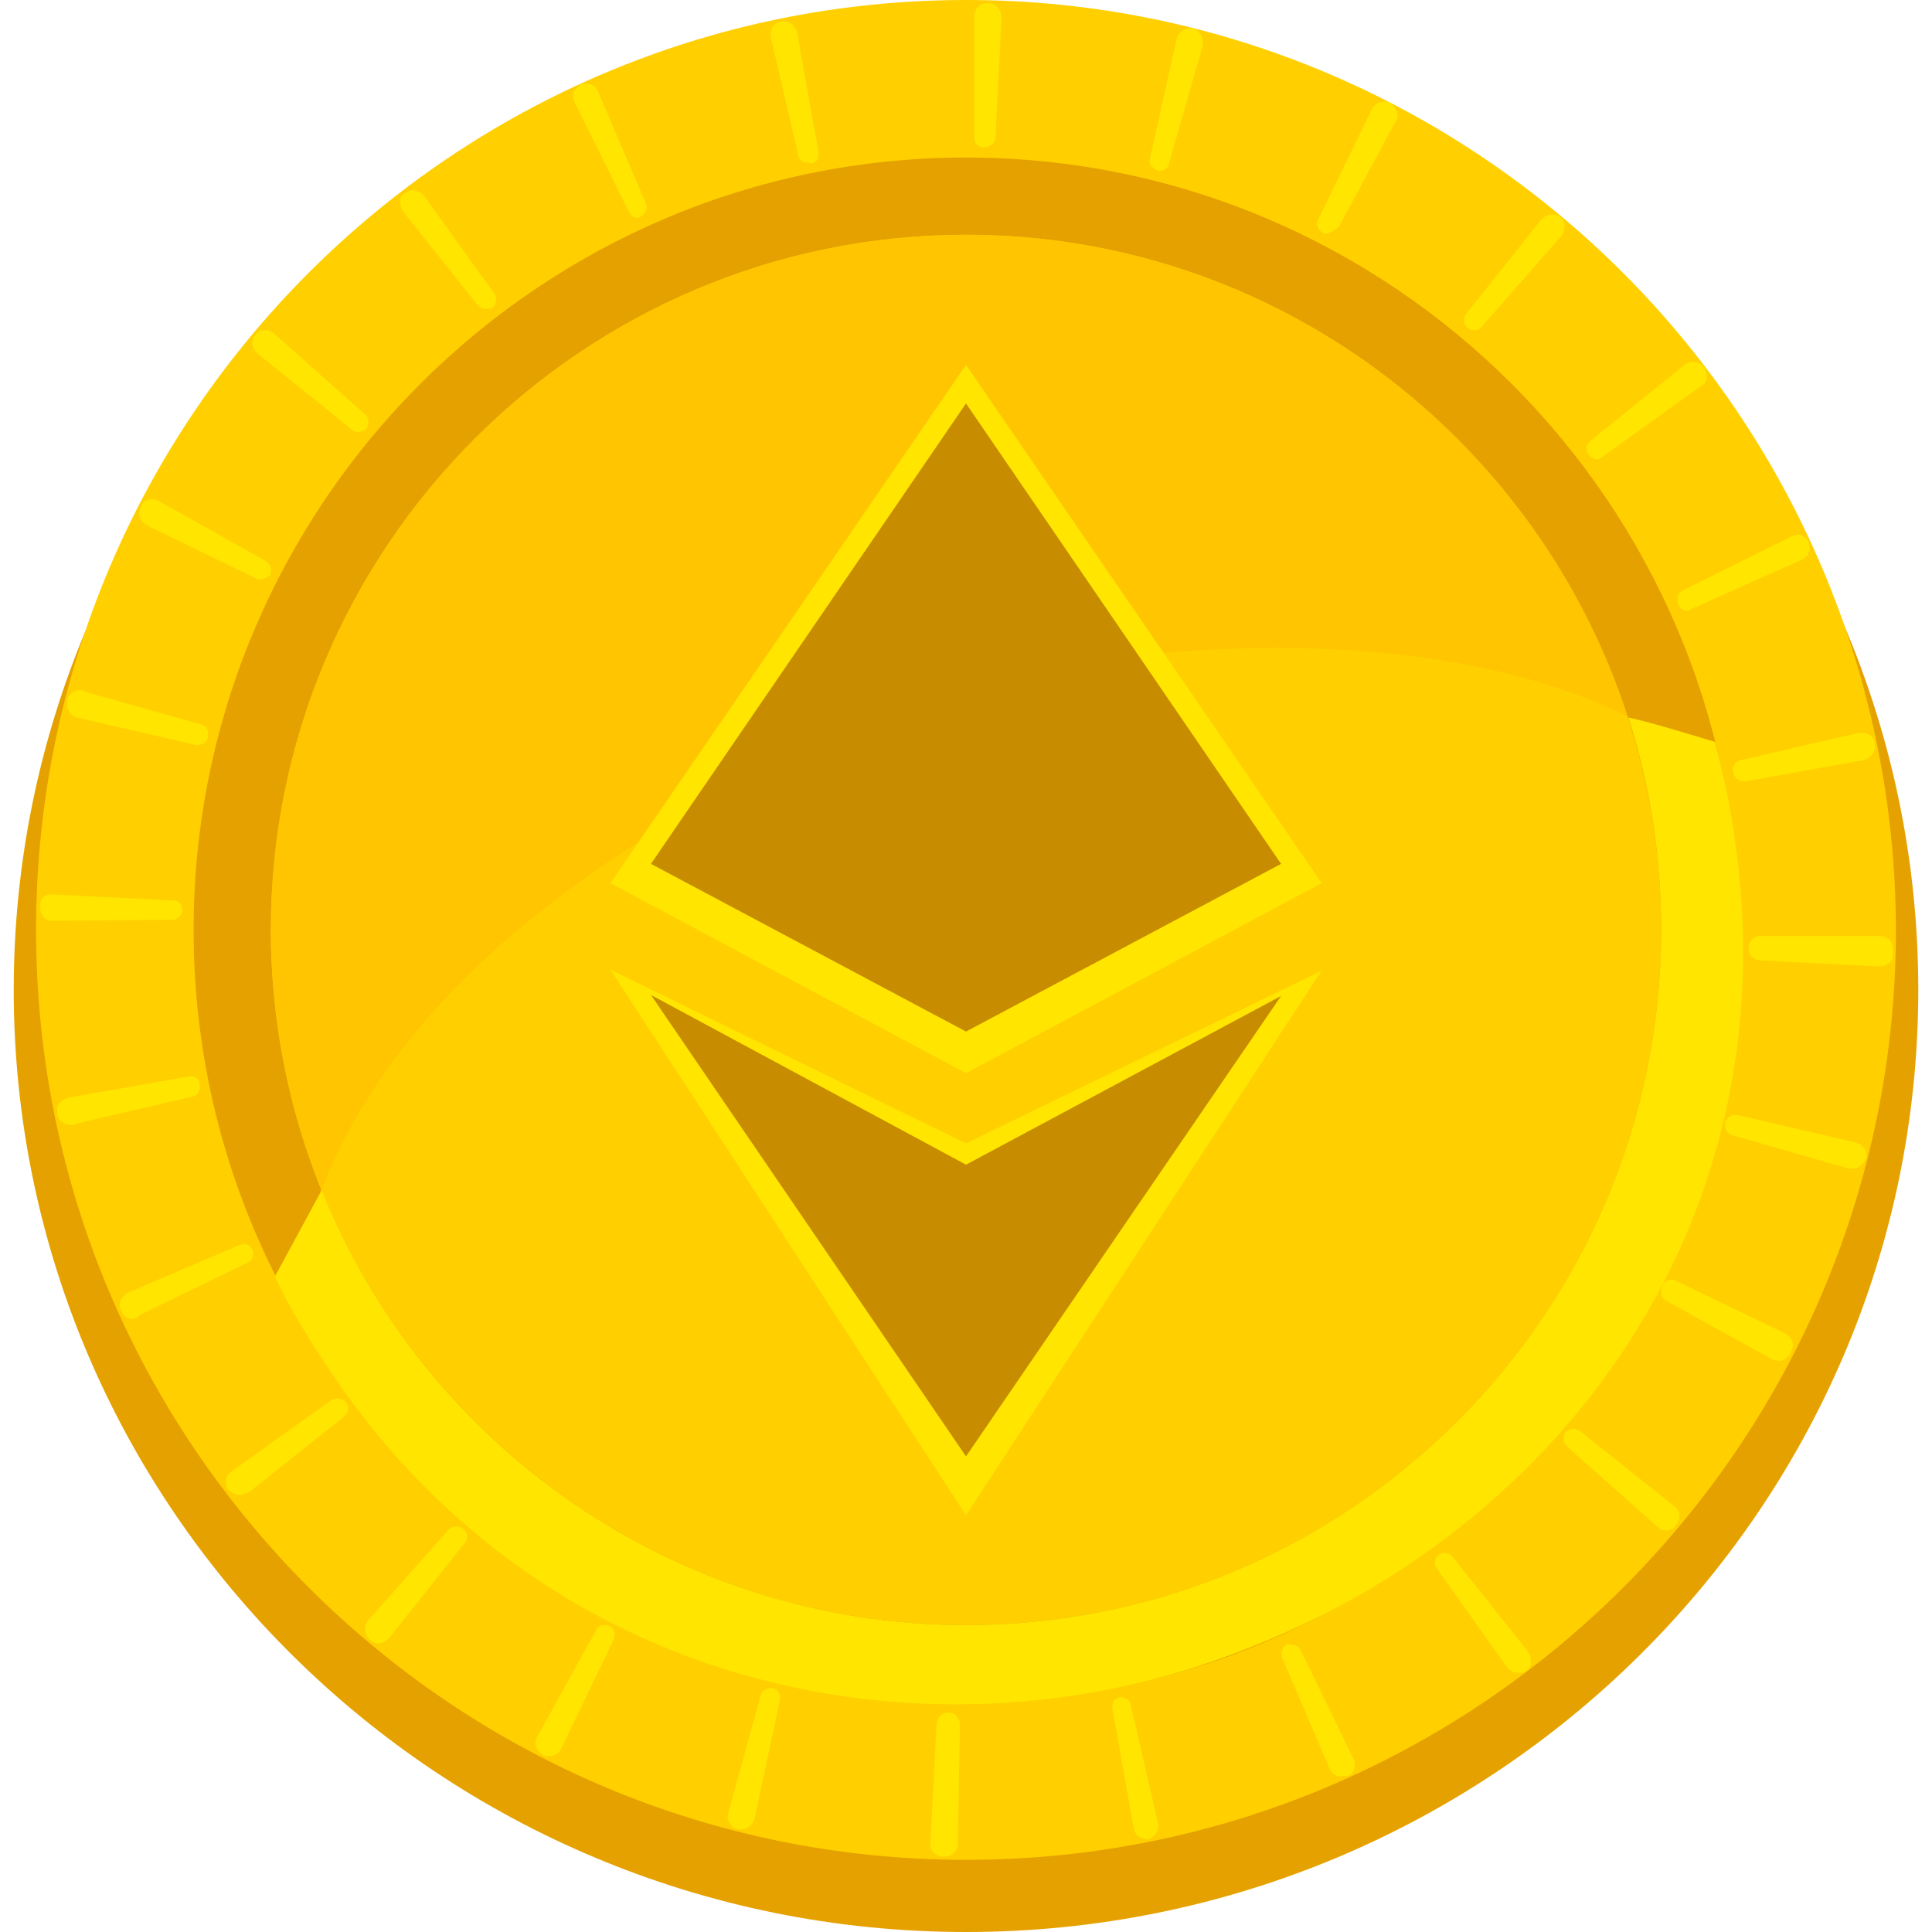 <svg xmlns="http://www.w3.org/2000/svg" version="1.1" xmlns:xlink="http://www.w3.org/1999/xlink" width="512" height="512" x="0" y="0" viewBox="0 0 187.4 190.1" style="enable-background:new 0 0 512 512" xml:space="preserve" class=""><g><path fill="#e5a100" d="M93.7 4.7C42 4.7 0 46.3 0 97.4s42 92.7 93.7 92.7 93.7-41.6 93.7-92.7c0-51.2-42.1-92.7-93.7-92.7z" opacity="1" data-original="#e5a100" class=""></path><path fill="#ffcf00" d="M93.7 0C43.3 0 2.2 41 2.2 91.5s41 91.5 91.5 91.5 91.5-41 91.5-91.5C185.1 41 144.1 0 93.7 0z" opacity="1" data-original="#ffcf00" class=""></path><path fill="#e5a100" d="M93.7 15.5c-41.9 0-76 34.1-76 76s34.1 76 76 76 76-34.1 76-76-34.1-76-76-76zm0 144.4c-37.7 0-68.4-30.7-68.4-68.4S56 23.1 93.7 23.1s68.4 30.7 68.4 68.4-30.7 68.4-68.4 68.4z" opacity="1" data-original="#e5a100" class=""></path><g fill="#ffe500"><path d="M91.5 182.7c-.4 0-.8-.2-1-.4-.2-.3-.4-.6-.3-1l.6-11.7c.1-.7.5-1.1 1.2-1.1.3 0 .6.1.8.4.2.2.3.5.3.7l-.2 11.8c0 .7-.6 1.3-1.4 1.3zm19.8-1.8c-.5 0-1-.4-1.1-1l-2.1-11.8c0-.3 0-.5.1-.7s.4-.3.6-.4h.2c.5 0 .8.3.9.7l2.7 11.7c.1.4 0 .7-.2 1s-.5.5-.8.6h-.2c.1-.1 0-.1-.1-.1zm-39.7-.9h-.3c-.4-.1-.7-.3-.9-.7-.2-.3-.2-.7-.1-.9l3.2-11.6c.1-.4.6-.7 1-.7h.2c.5.1.8.6.7 1.2l-2.5 11.6c-.1.6-.7 1.1-1.3 1.1zm58.9-5.2c-.4 0-.8-.3-1-.7l-4.7-11c-.2-.5 0-1 .5-1.3h.4c.4 0 .7.2.9.5l5.2 10.7c.2.4.2.7.1 1.1-.1.3-.3.5-.5.6l-.3.1c-.3-.1-.4 0-.6 0zm-77.8-2c-.2 0-.4 0-.6-.1-.3-.2-.5-.4-.7-.8-.1-.4-.1-.7.1-1l5.8-10.5c.2-.5.7-.5.8-.5.2 0 .4 0 .5.1.3.1.4.3.5.6.1.2 0 .4 0 .6L53.9 172c-.2.5-.7.8-1.2.8zm95.4-8.2c-.5 0-.9-.2-1.2-.6l-6.9-9.7c-.3-.4-.2-1 .2-1.3.2-.2.4-.2.6-.2.3 0 .6.1.8.4l7.4 9.3c.2.3.3.6.3 1s-.2.7-.5.9l-.1.1c-.3.1-.5.1-.6.1zm-112.2-2.9c-.3 0-.6-.1-.8-.3-.6-.5-.7-1.4-.2-2l7.9-8.9c.2-.2.5-.3.8-.3.2 0 .5.1.6.2.4.3.6.9.2 1.4l-7.4 9.3c-.3.4-.7.6-1.1.6zm126.7-11.1c-.3 0-.6-.1-.9-.4l-8.9-7.9c-.4-.4-.4-1-.1-1.4.2-.2.5-.3.8-.3.2 0 .4.1.6.2l9.3 7.4c.3.2.5.6.5.9 0 .2 0 .6-.3.9l-.1.1v.1c-.3.3-.6.4-.9.4zm-140.4-3.5c-.4 0-.8-.2-1.1-.5-.2-.3-.3-.7-.2-1.1 0-.2.2-.5.5-.7l9.8-7c.1-.1.4-.2.6-.2.3 0 .7.1.9.4.4.5.2 1-.2 1.4l-9.3 7.4c-.4.2-.7.3-1 .3zm151.5-13.2c-.2 0-.4-.1-.6-.1l-10.5-5.8c-.6-.3-.6-.9-.4-1.4l.1-.2v-.1c.2-.2.5-.4.8-.4.1 0 .2 0 .4.1l10.8 5.2c.3.2.6.5.7.8s.1.6-.1.9l-.1.2v.1c-.3.5-.7.7-1.1.7zm-162-4.1c-.5 0-.9-.3-1.1-.8-.2-.3-.2-.6-.1-1 .1-.3.4-.6.7-.8l11-4.7c.1 0 .3-.1.4-.1.4 0 .7.2.9.6s0 1.1-.4 1.2l-10.7 5.2c-.3.3-.5.4-.7.4zM180.9 115h-.3l-11.5-3.3c-.5-.1-.8-.7-.7-1.2v-.1c.2-.4.5-.7 1-.7h.2l11.6 2.7c.4.1.7.3.9.6s.2.6.2.9c-.3.7-.8 1.1-1.4 1.1zM5.6 110.7c-.6 0-1.1-.4-1.3-.9V109.5c-.1-.4 0-.7.2-.9.2-.3.5-.5.9-.6l11.9-2.1h.2c.4 0 .7.3.8.6V106.8c.1.5-.2 1-.7 1.1L6 110.6c-.1.1-.3.1-.4.1zm166.2-16.2c-.7-.1-1.1-.5-1.1-1.2s.5-1.2 1.2-1.2h11.7c.4 0 .7.2 1 .4.2.3.3.6.3.9v.5c0 .4-.1.6-.2.7-.3.3-.7.5-1.1.5zM3.7 90.6c-.6 0-1.1-.6-1.1-1.3-.1-.8.4-1.3 1.1-1.3l12.1.6c.4 0 .8.4.8 1 0 .4-.5.9-.9.9zm166.6-13.7c-.5 0-1-.3-1.1-.9-.1-.3 0-.6.1-.8s.3-.3.6-.4l11.7-2.7h.3c.6 0 1.1.4 1.2.9v.2c.2.8-.4 1.4-1.1 1.6zM18.1 73.3h-.2L6.2 70.6c-.7-.2-1.1-.9-.9-1.6V68.7c.2-.5.7-.8 1.2-.8.1 0 .2 0 .3.1l11.7 3.3c.2.1.4.2.5.4.1.1.2.4.1.6V72.6c-.2.5-.5.7-1 .7zm146.5-13.2c-.3 0-.6-.2-.8-.6-.1-.2-.1-.5-.1-.8.1-.3.3-.5.5-.6l10.7-5.3c.2-.1.4-.2.6-.2.5 0 .9.3 1.1.7.1.3.2.7 0 1.1-.1.3-.4.6-.7.7l-11 4.9-.1.1h-.2zM24.2 57c-.1 0-.3 0-.4-.1l-10.7-5.2c-.3-.2-.6-.5-.7-.8s-.1-.7.1-1l.1-.2v-.1c.3-.4.7-.5 1.1-.5.2 0 .4.1.6.2l10.5 5.9c.3.2.4.4.5.6.1.3 0 .5-.1.8-.2.2-.6.4-1 .4zm131.6-11.8c-.3 0-.6-.2-.8-.4-.4-.5-.3-1 .1-1.4l9.3-7.5c.2-.2.5-.3.9-.3.2 0 .7.1 1 .5.2.3.3.6.3 1s-.2.7-.6.9l-9.6 6.9c-.2.2-.4.3-.6.3zM33.9 42.5c-.2 0-.4 0-.6-.2L24 34.8c-.6-.5-.7-1.3-.2-1.9.2-.3.6-.4 1-.4.3 0 .6.1.8.3l9 8c.2.2.3.4.3.7s-.1.5-.2.7c-.2.2-.5.3-.8.3zm109.8-10c-.2 0-.4-.1-.6-.2-.5-.4-.5-.9-.2-1.4l7.4-9.3c.3-.3.7-.5 1.1-.5.2 0 .5 0 .8.3.3.2.4.5.4.9s-.1.7-.3.9l-7.9 9c-.1.2-.4.3-.7.3zm-97.2-2.1c-.3 0-.6-.1-.8-.3l-7.4-9.3c-.2-.3-.3-.7-.3-1 0-.2.1-.6.5-.8.3-.2.6-.3.7-.3.4 0 .9.2 1.2.6l6.9 9.6c.3.4.2 1-.2 1.4-.1 0-.3.1-.6.1zm82.7-7.4c-.1 0-.3 0-.4-.1-.2-.1-.4-.3-.5-.6s-.1-.5.1-.8l5.2-10.7c.2-.5.7-.8 1.2-.8.2 0 .4 0 .6.1.3.2.5.4.7.8.1.4.1.7-.1 1l-5.6 10.4c-.5.4-.9.7-1.2.7zm-67.8-1.6c-.4 0-.7-.2-.9-.6l-5.3-10.7c-.2-.3-.2-.7-.1-1s.4-.6.7-.8c.1 0 .3-.1.5-.1.5 0 1 .3 1.2.8l4.7 11c.2.5 0 1-.5 1.3 0 .1-.1.1-.3.1zm51.5-4.6h-.3c-.3-.1-.5-.3-.7-.5-.1-.2-.2-.4-.1-.7l2.6-11.7c.1-.6.7-1.1 1.3-1.1h.3c.7.2 1.1.9 1 1.7L113.7 16c-.1.6-.5.8-.8.8zM78.2 16c-.5 0-1-.3-1-.7L74.5 3.7c-.1-.4 0-.8.2-1.1s.5-.4.8-.5h.3c.6 0 1.2.5 1.3 1.2L79.2 15c0 .3 0 .5-.1.7s-.4.3-.6.4c-.2-.1-.3-.1-.3-.1zm17.3-1.5c-.7 0-1-.5-1-1V1.6c0-.8.7-1.3 1.3-1.3h.1c.7 0 1.3.6 1.3 1.4l-.6 11.9c0 .4-.5.9-1.1.9z" fill="#ffe500" opacity="1" data-original="#ffe500" class=""></path><path d="M120.1 162.7c-8.6 3.3-18 5-27.4 5-23.2 0-47.1-10.4-62.3-33.9-3.5-5.3-4.7-8.2-4.7-8.2l4.5-8.3c0-.1 0-.2.1-.2 10.1 25.1 34.8 42.8 63.4 42.8 37.7 0 68.4-30.7 68.4-68.4 0-7.2-1.1-14.2-3.2-20.8v-.1c1.9.4 5.5 1.5 8.5 2.4 11.3 42.9-13.5 77.2-47.3 89.7z" fill="#ffe500" opacity="1" data-original="#ffe500" class=""></path></g><path fill="#ffc500" d="M93.7 23.1c-37.7 0-68.4 30.7-68.4 68.4 0 9 1.8 17.6 5 25.5 9.2-23.6 36-38.9 57.9-47.4 18.2-7 51.1-8.9 70.6.9-8.9-27.4-34.7-47.4-65.1-47.4z" opacity="1" data-original="#ffc500" class=""></path><g fill="#ffe500"><path d="m128.7 86.9-35-51-35 51 35 18.7z" fill="#ffe500" opacity="1" data-original="#ffe500" class=""></path><path d="m58.7 95.4 35 53.7 35-53.6-35 17z" fill="#ffe500" opacity="1" data-original="#ffe500" class=""></path></g><g fill="#c78c00"><path d="m124.7 85-31-45.3-31 45.3 31 16.5z" fill="#c78c00" opacity="1" data-original="#c78c00" class=""></path><path d="m124.7 98-31 16.6-31-16.7 31 45.4z" fill="#c78c00" opacity="1" data-original="#c78c00" class=""></path></g></g></svg>